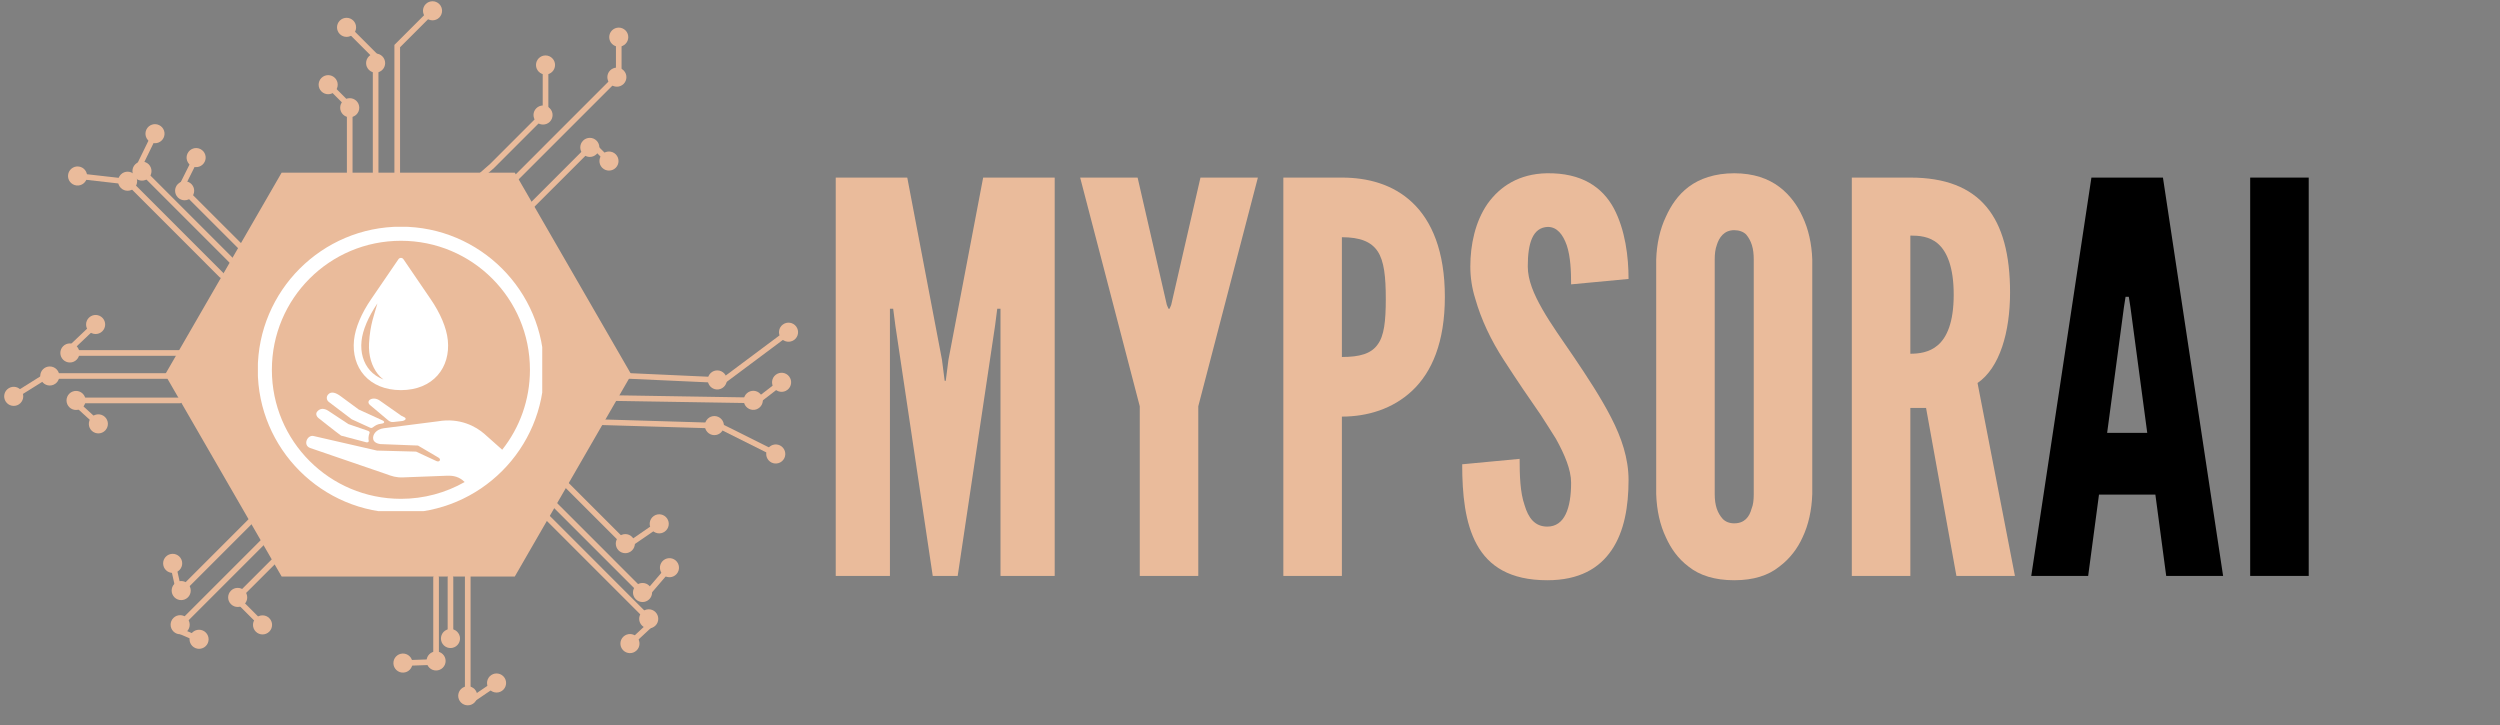 <svg xmlns="http://www.w3.org/2000/svg" xmlns:xlink="http://www.w3.org/1999/xlink" width="500" zoomAndPan="magnify" viewBox="0 0 375 108.75" height="145" preserveAspectRatio="xMidYMid meet" version="1.0"><rect x="0" y="0" width="375" height="108.75" fill="#808080" stroke="none"/><defs><g/><clipPath id="f7bab65110"><path d="M 25.383 26.906 L 94.086 26.906 L 94.086 85.531 L 25.383 85.531 Z M 25.383 26.906 " clip-rule="nonzero"/></clipPath><clipPath id="2ffb98a7c4"><path d="M 94.078 56.219 L 77.336 85.531 L 42.121 85.531 L 25.383 56.219 L 42.121 26.906 L 77.336 26.906 Z M 94.078 56.219 " clip-rule="nonzero"/></clipPath><clipPath id="22f67c2904"><path d="M 63 0.035 L 67 0.035 L 67 4 L 63 4 Z M 63 0.035 " clip-rule="nonzero"/></clipPath><clipPath id="200d03b717"><path d="M 0.43 58 L 4 58 L 4 61 L 0.43 61 Z M 0.43 58 " clip-rule="nonzero"/></clipPath><clipPath id="a78f3ae159"><path d="M 38.684 34.02 L 81.336 34.02 L 81.336 76.668 L 38.684 76.668 Z M 38.684 34.02 " clip-rule="nonzero"/></clipPath></defs><g clip-path="url(#f7bab65110)"><g clip-path="url(#2ffb98a7c4)"><path fill="#eabb9b" d="M 25.383 26.906 L 94.086 26.906 L 94.086 85.531 L 25.383 85.531 Z M 25.383 26.906 " fill-opacity="1" fill-rule="nonzero"/></g></g><path fill="#eabb9b" d="M 77.219 86.477 L 42.246 86.477 L 24.758 56.188 L 42.246 25.898 L 77.219 25.898 L 94.703 56.188 Z M 43.059 85.066 L 76.402 85.066 L 93.078 56.188 L 76.402 27.309 L 43.059 27.309 L 26.383 56.188 Z M 43.059 85.066 " fill-opacity="1" fill-rule="nonzero"/><path fill="#eabb9b" d="M 107.664 57.418 C 107.664 57.418 107.652 57.418 107.645 57.418 L 93.461 56.773 C 93.227 56.762 93.047 56.566 93.059 56.332 C 93.07 56.102 93.266 55.918 93.5 55.93 L 107.684 56.574 C 107.918 56.586 108.098 56.781 108.086 57.016 C 108.078 57.242 107.891 57.418 107.664 57.418 Z M 107.664 57.418 " fill-opacity="1" fill-rule="nonzero"/><path fill="#eabb9b" d="M 107.527 58.422 C 108.316 58.457 108.988 57.844 109.023 57.055 C 109.059 56.266 108.445 55.598 107.656 55.562 C 106.867 55.527 106.199 56.137 106.164 56.926 C 106.129 57.715 106.738 58.383 107.527 58.422 Z M 107.527 58.422 " fill-opacity="1" fill-rule="nonzero"/><path fill="#eabb9b" d="M 113.066 60.473 L 113.059 60.473 L 91.527 60.125 C 91.293 60.121 91.109 59.93 91.113 59.695 C 91.117 59.465 91.305 59.281 91.535 59.281 L 91.543 59.281 L 113.074 59.629 C 113.305 59.633 113.492 59.824 113.488 60.059 C 113.484 60.289 113.297 60.473 113.066 60.473 Z M 113.066 60.473 " fill-opacity="1" fill-rule="nonzero"/><path fill="#eabb9b" d="M 114.234 59.34 C 114.328 59.504 114.387 59.68 114.41 59.867 C 114.438 60.055 114.422 60.242 114.375 60.426 C 114.324 60.605 114.242 60.773 114.125 60.926 C 114.008 61.074 113.867 61.195 113.703 61.289 C 113.539 61.387 113.363 61.445 113.176 61.469 C 112.988 61.492 112.801 61.48 112.617 61.43 C 112.434 61.379 112.27 61.297 112.117 61.18 C 111.969 61.066 111.848 60.926 111.75 60.762 C 111.656 60.598 111.598 60.418 111.574 60.23 C 111.551 60.043 111.562 59.859 111.613 59.676 C 111.66 59.492 111.746 59.324 111.859 59.176 C 111.977 59.023 112.117 58.902 112.281 58.809 C 112.445 58.715 112.621 58.656 112.812 58.629 C 113 58.605 113.184 58.621 113.367 58.668 C 113.551 58.719 113.719 58.801 113.867 58.918 C 114.016 59.035 114.141 59.172 114.234 59.34 Z M 114.234 59.34 " fill-opacity="1" fill-rule="nonzero"/><path fill="#eabb9b" d="M 107.23 64.262 C 107.23 64.262 107.223 64.262 107.215 64.262 L 90.227 63.754 C 89.992 63.75 89.809 63.555 89.816 63.32 C 89.824 63.094 90.012 62.91 90.238 62.91 C 90.246 62.91 90.25 62.91 90.254 62.91 L 107.242 63.418 C 107.477 63.426 107.66 63.617 107.652 63.852 C 107.645 64.082 107.457 64.262 107.23 64.262 Z M 107.23 64.262 " fill-opacity="1" fill-rule="nonzero"/><path fill="#eabb9b" d="M 107.113 65.27 C 107.906 65.293 108.562 64.672 108.586 63.883 C 108.613 63.094 107.992 62.434 107.199 62.41 C 106.41 62.383 105.754 63.008 105.727 63.797 C 105.703 64.586 106.324 65.242 107.113 65.27 Z M 107.113 65.27 " fill-opacity="1" fill-rule="nonzero"/><path fill="#eabb9b" d="M 108.285 57.711 C 108.156 57.711 108.027 57.652 107.945 57.543 C 107.805 57.355 107.844 57.09 108.031 56.949 L 118.082 49.445 C 118.27 49.309 118.535 49.344 118.676 49.531 C 118.816 49.719 118.777 49.984 118.59 50.125 L 108.535 57.629 C 108.461 57.684 108.371 57.711 108.285 57.711 Z M 108.285 57.711 " fill-opacity="1" fill-rule="nonzero"/><path fill="#eabb9b" d="M 119.137 50.977 C 119.77 50.504 119.898 49.609 119.426 48.973 C 118.953 48.34 118.059 48.211 117.422 48.684 C 116.789 49.156 116.66 50.051 117.133 50.688 C 117.605 51.32 118.5 51.449 119.137 50.977 Z M 119.137 50.977 " fill-opacity="1" fill-rule="nonzero"/><path fill="#eabb9b" d="M 113.621 60.562 C 113.496 60.562 113.371 60.508 113.285 60.398 C 113.145 60.215 113.18 59.949 113.363 59.805 L 117.035 56.969 C 117.223 56.824 117.488 56.859 117.629 57.043 C 117.773 57.227 117.738 57.492 117.555 57.637 L 113.879 60.477 C 113.801 60.535 113.711 60.562 113.621 60.562 Z M 113.621 60.562 " fill-opacity="1" fill-rule="nonzero"/><path fill="#eabb9b" d="M 118.113 58.477 C 118.742 57.996 118.855 57.098 118.371 56.473 C 117.891 55.844 116.992 55.73 116.367 56.215 C 115.738 56.695 115.625 57.594 116.109 58.219 C 116.59 58.844 117.488 58.961 118.113 58.477 Z M 118.113 58.477 " fill-opacity="1" fill-rule="nonzero"/><path fill="#eabb9b" d="M 116.426 68.555 C 116.363 68.555 116.297 68.539 116.238 68.508 L 107.609 64.191 C 107.398 64.09 107.316 63.836 107.418 63.625 C 107.523 63.414 107.777 63.332 107.988 63.438 L 116.617 67.75 C 116.824 67.855 116.91 68.109 116.805 68.32 C 116.73 68.469 116.582 68.555 116.426 68.555 Z M 116.426 68.555 " fill-opacity="1" fill-rule="nonzero"/><path fill="#eabb9b" d="M 115.723 69.379 C 116.43 69.73 117.289 69.445 117.645 68.738 C 117.996 68.031 117.707 67.172 117.004 66.816 C 116.297 66.465 115.438 66.75 115.082 67.457 C 114.73 68.164 115.016 69.023 115.723 69.379 Z M 115.723 69.379 " fill-opacity="1" fill-rule="nonzero"/><path fill="#eabb9b" d="M 77.246 27.457 L 76.855 27.457 C 76.621 27.457 76.434 27.27 76.434 27.035 C 76.434 26.801 76.621 26.613 76.855 26.613 L 76.898 26.613 L 92.285 11.223 C 92.453 11.059 92.719 11.059 92.883 11.223 C 93.047 11.387 93.047 11.656 92.883 11.82 Z M 77.246 27.457 " fill-opacity="1" fill-rule="nonzero"/><path fill="#eabb9b" d="M 93.543 12.586 C 94.102 12.027 94.102 11.121 93.543 10.562 C 92.988 10.004 92.082 10.004 91.52 10.562 C 90.965 11.121 90.965 12.023 91.52 12.586 C 92.078 13.145 92.984 13.145 93.543 12.586 Z M 93.543 12.586 " fill-opacity="1" fill-rule="nonzero"/><path fill="#eabb9b" d="M 79.23 31.777 C 79.121 31.777 79.012 31.734 78.934 31.652 C 78.766 31.488 78.766 31.219 78.934 31.055 L 88.227 21.762 C 88.391 21.598 88.66 21.598 88.824 21.762 C 88.988 21.926 88.988 22.195 88.824 22.359 L 79.527 31.652 C 79.445 31.734 79.34 31.777 79.23 31.777 Z M 79.23 31.777 " fill-opacity="1" fill-rule="nonzero"/><path fill="#eabb9b" d="M 89.484 23.121 C 90.043 22.562 90.043 21.656 89.484 21.098 C 88.93 20.539 88.023 20.539 87.461 21.098 C 86.902 21.656 86.902 22.562 87.461 23.121 C 88.02 23.68 88.926 23.68 89.484 23.121 Z M 89.484 23.121 " fill-opacity="1" fill-rule="nonzero"/><path fill="#eabb9b" d="M 72.105 26.809 C 71.988 26.809 71.871 26.762 71.785 26.668 C 71.633 26.492 71.652 26.223 71.824 26.07 L 73.543 24.566 L 81.207 16.902 C 81.371 16.738 81.641 16.738 81.805 16.902 C 81.969 17.066 81.969 17.336 81.805 17.5 L 74.109 25.195 L 72.383 26.703 C 72.301 26.773 72.203 26.809 72.105 26.809 Z M 72.105 26.809 " fill-opacity="1" fill-rule="nonzero"/><path fill="#eabb9b" d="M 82.469 18.266 C 83.027 17.707 83.027 16.801 82.469 16.242 C 81.91 15.68 81.004 15.684 80.445 16.242 C 79.883 16.797 79.887 17.703 80.445 18.266 C 81 18.824 81.906 18.824 82.469 18.266 Z M 82.469 18.266 " fill-opacity="1" fill-rule="nonzero"/><path fill="#eabb9b" d="M 81.828 16.957 C 81.594 16.957 81.406 16.766 81.406 16.531 L 81.406 9.676 C 81.406 9.441 81.594 9.254 81.828 9.254 C 82.062 9.254 82.254 9.441 82.254 9.676 L 82.254 16.531 C 82.254 16.766 82.062 16.957 81.828 16.957 Z M 81.828 16.957 " fill-opacity="1" fill-rule="nonzero"/><path fill="#eabb9b" d="M 83.258 9.746 C 83.258 8.957 82.617 8.316 81.828 8.316 C 81.039 8.316 80.398 8.957 80.398 9.746 C 80.398 10.539 81.039 11.18 81.828 11.18 C 82.617 11.18 83.258 10.539 83.258 9.746 Z M 83.258 9.746 " fill-opacity="1" fill-rule="nonzero"/><path fill="#eabb9b" d="M 92.812 10.898 C 92.578 10.898 92.391 10.711 92.391 10.477 L 92.391 5.5 C 92.391 5.27 92.578 5.078 92.812 5.078 C 93.047 5.078 93.234 5.27 93.234 5.5 L 93.234 10.477 C 93.234 10.711 93.047 10.898 92.812 10.898 Z M 92.812 10.898 " fill-opacity="1" fill-rule="nonzero"/><path fill="#eabb9b" d="M 94.242 5.57 C 94.242 4.781 93.602 4.141 92.812 4.141 C 92.023 4.141 91.383 4.781 91.383 5.57 C 91.383 6.363 92.023 7.004 92.812 7.004 C 93.602 7.004 94.242 6.363 94.242 5.57 Z M 94.242 5.57 " fill-opacity="1" fill-rule="nonzero"/><path fill="#eabb9b" d="M 91.398 24.633 C 91.289 24.633 91.18 24.59 91.102 24.508 L 88.941 22.348 C 88.777 22.184 88.777 21.914 88.941 21.75 C 89.105 21.586 89.375 21.586 89.539 21.75 L 91.695 23.91 C 91.863 24.074 91.863 24.344 91.695 24.508 C 91.613 24.59 91.508 24.633 91.398 24.633 Z M 91.398 24.633 " fill-opacity="1" fill-rule="nonzero"/><path fill="#eabb9b" d="M 90.336 25.172 C 90.895 25.727 91.801 25.727 92.359 25.172 C 92.918 24.613 92.918 23.707 92.359 23.145 C 91.801 22.59 90.895 22.59 90.336 23.145 C 89.777 23.703 89.777 24.609 90.336 25.172 Z M 90.336 25.172 " fill-opacity="1" fill-rule="nonzero"/><path fill="#eabb9b" d="M 56.344 27.027 C 56.109 27.027 55.922 26.836 55.922 26.602 L 55.922 9.391 C 55.922 9.156 56.109 8.969 56.344 8.969 C 56.578 8.969 56.766 9.156 56.766 9.391 L 56.766 26.602 C 56.766 26.836 56.578 27.027 56.344 27.027 Z M 56.344 27.027 " fill-opacity="1" fill-rule="nonzero"/><path fill="#eabb9b" d="M 57.773 9.465 C 57.773 8.672 57.133 8.031 56.344 8.031 C 55.555 8.031 54.914 8.676 54.914 9.465 C 54.914 10.254 55.555 10.895 56.344 10.895 C 57.133 10.895 57.773 10.254 57.773 9.465 Z M 57.773 9.465 " fill-opacity="1" fill-rule="nonzero"/><path fill="#eabb9b" d="M 52.461 26.809 C 52.227 26.809 52.035 26.621 52.035 26.387 L 52.035 16.086 C 52.035 15.852 52.227 15.664 52.461 15.664 C 52.691 15.664 52.883 15.852 52.883 16.086 L 52.883 26.387 C 52.883 26.621 52.691 26.809 52.461 26.809 Z M 52.461 26.809 " fill-opacity="1" fill-rule="nonzero"/><path fill="#eabb9b" d="M 53.891 16.16 C 53.891 15.367 53.25 14.727 52.461 14.727 C 51.668 14.727 51.027 15.371 51.027 16.16 C 51.027 16.949 51.668 17.59 52.461 17.59 C 53.25 17.59 53.891 16.949 53.891 16.16 Z M 53.891 16.16 " fill-opacity="1" fill-rule="nonzero"/><path fill="#eabb9b" d="M 59.582 26.594 C 59.348 26.594 59.16 26.406 59.16 26.172 L 59.16 6.738 L 64.629 1.27 C 64.793 1.105 65.062 1.105 65.227 1.27 C 65.391 1.434 65.391 1.703 65.227 1.867 L 60.008 7.09 L 60.008 26.172 C 60.008 26.406 59.816 26.594 59.582 26.594 Z M 59.582 26.594 " fill-opacity="1" fill-rule="nonzero"/><g clip-path="url(#22f67c2904)"><path fill="#eabb9b" d="M 65.891 2.633 C 66.449 2.074 66.449 1.168 65.891 0.605 C 65.332 0.051 64.426 0.051 63.867 0.605 C 63.309 1.164 63.309 2.07 63.867 2.633 C 64.426 3.188 65.332 3.188 65.891 2.633 Z M 65.891 2.633 " fill-opacity="1" fill-rule="nonzero"/></g><path fill="#eabb9b" d="M 56.199 8.738 C 56.094 8.738 55.984 8.699 55.902 8.613 L 51.637 4.348 C 51.473 4.184 51.473 3.918 51.637 3.75 C 51.801 3.586 52.07 3.586 52.234 3.75 L 56.5 8.016 C 56.664 8.184 56.664 8.449 56.5 8.613 C 56.418 8.699 56.309 8.738 56.199 8.738 Z M 56.199 8.738 " fill-opacity="1" fill-rule="nonzero"/><path fill="#eabb9b" d="M 52.996 3.09 C 52.438 2.531 51.531 2.531 50.973 3.09 C 50.414 3.648 50.414 4.555 50.973 5.113 C 51.531 5.672 52.438 5.672 52.996 5.113 C 53.555 4.555 53.555 3.648 52.996 3.09 Z M 52.996 3.09 " fill-opacity="1" fill-rule="nonzero"/><path fill="#eabb9b" d="M 51.961 15.855 C 51.852 15.855 51.746 15.816 51.664 15.734 L 48.879 12.949 C 48.715 12.785 48.715 12.516 48.879 12.352 C 49.043 12.188 49.312 12.188 49.477 12.352 L 52.262 15.137 C 52.426 15.301 52.426 15.57 52.262 15.734 C 52.176 15.816 52.07 15.855 51.961 15.855 Z M 51.961 15.855 " fill-opacity="1" fill-rule="nonzero"/><path fill="#eabb9b" d="M 50.238 11.691 C 49.68 11.133 48.773 11.133 48.215 11.691 C 47.656 12.246 47.656 13.152 48.215 13.715 C 48.773 14.273 49.68 14.273 50.238 13.715 C 50.797 13.156 50.797 12.25 50.238 11.691 Z M 50.238 11.691 " fill-opacity="1" fill-rule="nonzero"/><path fill="#eabb9b" d="M 25.039 56.82 L 7.395 56.82 C 7.164 56.82 6.973 56.633 6.973 56.398 C 6.973 56.164 7.164 55.977 7.395 55.977 L 25.039 55.977 C 25.273 55.977 25.465 56.164 25.465 56.398 C 25.465 56.633 25.273 56.82 25.039 56.82 Z M 25.039 56.82 " fill-opacity="1" fill-rule="nonzero"/><path fill="#eabb9b" d="M 7.465 54.969 C 6.676 54.969 6.035 55.609 6.035 56.398 C 6.035 57.188 6.676 57.828 7.465 57.828 C 8.258 57.828 8.898 57.188 8.898 56.398 C 8.898 55.609 8.258 54.969 7.465 54.969 Z M 7.465 54.969 " fill-opacity="1" fill-rule="nonzero"/><path fill="#eabb9b" d="M 26.984 60.492 L 11.336 60.492 C 11.102 60.492 10.914 60.301 10.914 60.066 C 10.914 59.832 11.102 59.645 11.336 59.645 L 26.984 59.645 C 27.219 59.645 27.406 59.832 27.406 60.066 C 27.406 60.301 27.219 60.492 26.984 60.492 Z M 26.984 60.492 " fill-opacity="1" fill-rule="nonzero"/><path fill="#eabb9b" d="M 11.406 58.637 C 10.617 58.637 9.977 59.277 9.977 60.066 C 9.977 60.855 10.617 61.496 11.406 61.496 C 12.195 61.496 12.836 60.855 12.836 60.066 C 12.836 59.277 12.195 58.637 11.406 58.637 Z M 11.406 58.637 " fill-opacity="1" fill-rule="nonzero"/><path fill="#eabb9b" d="M 27.199 53.367 L 10.414 53.367 C 10.18 53.367 9.988 53.176 9.988 52.945 C 9.988 52.711 10.18 52.52 10.414 52.52 L 27.199 52.52 C 27.434 52.52 27.621 52.711 27.621 52.945 C 27.621 53.176 27.434 53.367 27.199 53.367 Z M 27.199 53.367 " fill-opacity="1" fill-rule="nonzero"/><path fill="#eabb9b" d="M 10.484 51.512 C 9.691 51.512 9.051 52.152 9.051 52.945 C 9.051 53.734 9.695 54.375 10.484 54.375 C 11.273 54.375 11.914 53.734 11.914 52.945 C 11.914 52.152 11.273 51.512 10.484 51.512 Z M 10.484 51.512 " fill-opacity="1" fill-rule="nonzero"/><path fill="#eabb9b" d="M 27.129 89.059 C 27.02 89.059 26.914 89.02 26.832 88.934 C 26.664 88.77 26.664 88.5 26.832 88.336 L 37.695 77.473 C 37.859 77.309 38.129 77.309 38.293 77.473 C 38.457 77.637 38.457 77.906 38.293 78.07 L 27.43 88.934 C 27.344 89.02 27.238 89.059 27.129 89.059 Z M 27.129 89.059 " fill-opacity="1" fill-rule="nonzero"/><path fill="#eabb9b" d="M 26.168 87.574 C 25.609 88.133 25.609 89.039 26.168 89.598 C 26.727 90.156 27.633 90.156 28.191 89.598 C 28.75 89.039 28.75 88.133 28.191 87.574 C 27.633 87.016 26.727 87.016 26.168 87.574 Z M 26.168 87.574 " fill-opacity="1" fill-rule="nonzero"/><path fill="#eabb9b" d="M 26.973 94.18 C 26.863 94.18 26.754 94.141 26.672 94.059 C 26.508 93.891 26.508 93.625 26.672 93.461 L 39.207 80.926 C 39.371 80.762 39.637 80.762 39.805 80.926 C 39.969 81.09 39.969 81.359 39.805 81.523 L 27.27 94.059 C 27.188 94.141 27.082 94.18 26.973 94.18 Z M 26.973 94.18 " fill-opacity="1" fill-rule="nonzero"/><path fill="#eabb9b" d="M 26.012 92.695 C 25.453 93.254 25.453 94.16 26.012 94.719 C 26.57 95.277 27.477 95.277 28.035 94.719 C 28.594 94.16 28.594 93.254 28.035 92.695 C 27.477 92.137 26.57 92.137 26.012 92.695 Z M 26.012 92.695 " fill-opacity="1" fill-rule="nonzero"/><path fill="#eabb9b" d="M 35.602 90.086 C 35.492 90.086 35.383 90.047 35.301 89.961 C 35.137 89.797 35.137 89.527 35.301 89.363 L 40.934 83.734 C 41.098 83.566 41.367 83.566 41.531 83.734 C 41.695 83.898 41.695 84.164 41.531 84.332 L 35.898 89.961 C 35.816 90.047 35.711 90.086 35.602 90.086 Z M 35.602 90.086 " fill-opacity="1" fill-rule="nonzero"/><path fill="#eabb9b" d="M 34.641 88.602 C 34.082 89.16 34.082 90.066 34.641 90.625 C 35.199 91.184 36.105 91.184 36.664 90.625 C 37.223 90.066 37.223 89.16 36.664 88.602 C 36.105 88.043 35.199 88.043 34.641 88.602 Z M 34.641 88.602 " fill-opacity="1" fill-rule="nonzero"/><path fill="#eabb9b" d="M 65.41 99.641 C 65.18 99.641 64.988 99.449 64.988 99.215 L 64.988 86.625 C 64.988 86.391 65.18 86.199 65.41 86.199 C 65.645 86.199 65.836 86.391 65.836 86.625 L 65.836 99.215 C 65.836 99.449 65.645 99.641 65.41 99.641 Z M 65.41 99.641 " fill-opacity="1" fill-rule="nonzero"/><path fill="#eabb9b" d="M 63.98 99.145 C 63.98 99.934 64.621 100.574 65.41 100.574 C 66.203 100.574 66.844 99.934 66.844 99.145 C 66.844 98.355 66.203 97.715 65.41 97.715 C 64.621 97.715 63.98 98.355 63.98 99.145 Z M 63.98 99.145 " fill-opacity="1" fill-rule="nonzero"/><path fill="#eabb9b" d="M 67.57 96.266 C 67.336 96.266 67.148 96.078 67.148 95.844 L 67.148 86.625 C 67.148 86.391 67.336 86.199 67.57 86.199 C 67.805 86.199 67.992 86.391 67.992 86.625 L 67.992 95.844 C 67.992 96.078 67.805 96.266 67.57 96.266 Z M 67.57 96.266 " fill-opacity="1" fill-rule="nonzero"/><path fill="#eabb9b" d="M 68.324 94.559 C 68.484 94.66 68.621 94.785 68.73 94.941 C 68.844 95.094 68.918 95.262 68.965 95.449 C 69.008 95.633 69.012 95.82 68.984 96.008 C 68.953 96.191 68.887 96.367 68.789 96.527 C 68.688 96.691 68.562 96.828 68.406 96.938 C 68.254 97.047 68.086 97.125 67.898 97.168 C 67.715 97.211 67.527 97.219 67.344 97.188 C 67.156 97.16 66.98 97.094 66.82 96.992 C 66.656 96.895 66.523 96.766 66.41 96.613 C 66.301 96.461 66.223 96.289 66.18 96.105 C 66.137 95.922 66.129 95.734 66.16 95.547 C 66.191 95.359 66.254 95.188 66.355 95.023 C 66.453 94.863 66.582 94.727 66.734 94.617 C 66.891 94.504 67.059 94.43 67.242 94.383 C 67.426 94.34 67.613 94.336 67.801 94.363 C 67.988 94.395 68.16 94.461 68.324 94.559 Z M 68.324 94.559 " fill-opacity="1" fill-rule="nonzero"/><path fill="#eabb9b" d="M 70.16 104.863 C 69.926 104.863 69.738 104.672 69.738 104.441 L 69.738 86.406 C 69.738 86.172 69.926 85.984 70.16 85.984 C 70.395 85.984 70.586 86.172 70.586 86.406 L 70.586 104.441 C 70.586 104.672 70.395 104.863 70.16 104.863 Z M 70.16 104.863 " fill-opacity="1" fill-rule="nonzero"/><path fill="#eabb9b" d="M 71.484 103.82 C 71.559 103.996 71.594 104.18 71.594 104.367 C 71.594 104.559 71.559 104.742 71.484 104.914 C 71.41 105.09 71.309 105.246 71.176 105.379 C 71.039 105.516 70.887 105.617 70.711 105.691 C 70.535 105.762 70.352 105.797 70.164 105.797 C 69.973 105.797 69.789 105.762 69.617 105.691 C 69.441 105.617 69.285 105.516 69.152 105.379 C 69.016 105.246 68.914 105.09 68.84 104.914 C 68.77 104.742 68.73 104.559 68.73 104.367 C 68.73 104.18 68.77 103.996 68.84 103.82 C 68.914 103.645 69.016 103.492 69.152 103.355 C 69.285 103.223 69.441 103.121 69.617 103.047 C 69.789 102.973 69.973 102.938 70.164 102.938 C 70.352 102.938 70.535 102.973 70.711 103.047 C 70.887 103.121 71.039 103.223 71.176 103.355 C 71.309 103.492 71.41 103.645 71.484 103.82 Z M 71.484 103.82 " fill-opacity="1" fill-rule="nonzero"/><path fill="#eabb9b" d="M 97.359 93.301 C 97.25 93.301 97.141 93.258 97.059 93.176 L 81.523 77.637 C 81.355 77.473 81.355 77.203 81.523 77.039 C 81.688 76.875 81.953 76.875 82.121 77.039 L 97.656 92.578 C 97.82 92.742 97.82 93.012 97.656 93.176 C 97.574 93.258 97.469 93.301 97.359 93.301 Z M 97.359 93.301 " fill-opacity="1" fill-rule="nonzero"/><path fill="#eabb9b" d="M 96.297 93.836 C 96.855 94.395 97.762 94.395 98.32 93.836 C 98.879 93.281 98.879 92.375 98.32 91.812 C 97.762 91.254 96.855 91.254 96.297 91.812 C 95.734 92.371 95.738 93.277 96.297 93.836 Z M 96.297 93.836 " fill-opacity="1" fill-rule="nonzero"/><path fill="#eabb9b" d="M 96.43 89.348 C 96.32 89.348 96.211 89.309 96.133 89.227 L 82.816 75.91 C 82.652 75.746 82.652 75.477 82.816 75.312 C 82.98 75.148 83.25 75.148 83.414 75.312 L 96.727 88.629 C 96.895 88.793 96.895 89.059 96.727 89.227 C 96.645 89.309 96.539 89.348 96.43 89.348 Z M 96.43 89.348 " fill-opacity="1" fill-rule="nonzero"/><path fill="#eabb9b" d="M 95.367 89.887 C 95.926 90.445 96.832 90.445 97.391 89.887 C 97.953 89.328 97.949 88.422 97.391 87.863 C 96.836 87.305 95.93 87.305 95.367 87.863 C 94.809 88.422 94.809 89.328 95.367 89.887 Z M 95.367 89.887 " fill-opacity="1" fill-rule="nonzero"/><path fill="#eabb9b" d="M 93.848 82.02 C 93.742 82.02 93.633 81.977 93.551 81.895 L 84.113 72.457 C 83.949 72.293 83.949 72.023 84.113 71.859 C 84.277 71.695 84.547 71.695 84.711 71.859 L 94.148 81.297 C 94.312 81.461 94.312 81.73 94.148 81.895 C 94.066 81.977 93.957 82.02 93.848 82.02 Z M 93.848 82.02 " fill-opacity="1" fill-rule="nonzero"/><path fill="#eabb9b" d="M 92.785 82.559 C 93.344 83.117 94.25 83.117 94.809 82.559 C 95.371 82 95.367 81.094 94.809 80.535 C 94.254 79.973 93.348 79.977 92.785 80.535 C 92.227 81.09 92.23 81.996 92.785 82.559 Z M 92.785 82.559 " fill-opacity="1" fill-rule="nonzero"/><path fill="#eabb9b" d="M 33.246 41.707 C 33.137 41.707 33.027 41.668 32.945 41.586 L 18.793 27.43 C 18.629 27.266 18.629 26.996 18.793 26.832 C 18.957 26.668 19.227 26.668 19.391 26.832 L 33.543 40.988 C 33.707 41.152 33.707 41.418 33.543 41.586 C 33.461 41.668 33.352 41.707 33.246 41.707 Z M 33.246 41.707 " fill-opacity="1" fill-rule="nonzero"/><path fill="#eabb9b" d="M 20.152 26.172 C 19.594 25.613 18.688 25.613 18.129 26.172 C 17.57 26.73 17.57 27.637 18.129 28.195 C 18.688 28.754 19.594 28.754 20.152 28.195 C 20.711 27.637 20.711 26.73 20.152 26.172 Z M 20.152 26.172 " fill-opacity="1" fill-rule="nonzero"/><path fill="#eabb9b" d="M 34.973 39.766 C 34.863 39.766 34.754 39.723 34.672 39.641 L 20.945 25.914 C 20.781 25.75 20.781 25.48 20.945 25.316 C 21.109 25.152 21.379 25.152 21.543 25.316 L 35.27 39.043 C 35.434 39.207 35.434 39.477 35.27 39.641 C 35.188 39.723 35.078 39.766 34.973 39.766 Z M 34.973 39.766 " fill-opacity="1" fill-rule="nonzero"/><path fill="#eabb9b" d="M 22.309 24.652 C 21.75 24.098 20.844 24.098 20.281 24.652 C 19.727 25.211 19.727 26.117 20.281 26.68 C 20.84 27.234 21.746 27.234 22.309 26.68 C 22.863 26.121 22.863 25.215 22.309 24.652 Z M 22.309 24.652 " fill-opacity="1" fill-rule="nonzero"/><path fill="#eabb9b" d="M 36.699 38.035 C 36.59 38.035 36.48 37.996 36.398 37.914 L 27.344 28.859 C 27.18 28.691 27.18 28.426 27.344 28.262 C 27.512 28.098 27.777 28.098 27.941 28.262 L 36.996 37.316 C 37.164 37.48 37.164 37.75 36.996 37.914 C 36.914 37.996 36.809 38.035 36.699 38.035 Z M 36.699 38.035 " fill-opacity="1" fill-rule="nonzero"/><path fill="#eabb9b" d="M 28.707 27.602 C 28.148 27.043 27.242 27.043 26.684 27.602 C 26.125 28.156 26.125 29.062 26.684 29.625 C 27.242 30.18 28.148 30.18 28.707 29.625 C 29.266 29.066 29.266 28.16 28.707 27.602 Z M 28.707 27.602 " fill-opacity="1" fill-rule="nonzero"/><path fill="#eabb9b" d="M 27.324 28.25 C 27.262 28.25 27.195 28.238 27.137 28.207 C 26.93 28.102 26.844 27.848 26.949 27.641 L 29.074 23.387 C 29.18 23.176 29.434 23.094 29.641 23.195 C 29.848 23.301 29.934 23.555 29.828 23.762 L 27.703 28.016 C 27.629 28.164 27.48 28.25 27.324 28.25 Z M 27.324 28.25 " fill-opacity="1" fill-rule="nonzero"/><path fill="#eabb9b" d="M 30.699 24.277 C 31.055 23.57 30.766 22.711 30.059 22.359 C 29.352 22.004 28.492 22.293 28.141 23 C 27.785 23.703 28.074 24.562 28.781 24.918 C 29.484 25.273 30.344 24.984 30.699 24.277 Z M 30.699 24.277 " fill-opacity="1" fill-rule="nonzero"/><path fill="#eabb9b" d="M 20.996 25.094 C 20.938 25.094 20.871 25.078 20.812 25.051 C 20.602 24.949 20.516 24.695 20.617 24.484 L 22.902 19.805 C 23.004 19.594 23.258 19.508 23.465 19.609 C 23.676 19.715 23.766 19.965 23.66 20.176 L 21.379 24.855 C 21.305 25.008 21.152 25.094 20.996 25.094 Z M 20.996 25.094 " fill-opacity="1" fill-rule="nonzero"/><path fill="#eabb9b" d="M 24.535 20.68 C 24.883 19.973 24.586 19.113 23.875 18.77 C 23.168 18.422 22.309 18.715 21.965 19.426 C 21.617 20.137 21.914 20.996 22.621 21.34 C 23.332 21.684 24.191 21.391 24.535 20.68 Z M 24.535 20.68 " fill-opacity="1" fill-rule="nonzero"/><path fill="#eabb9b" d="M 17.84 27.523 C 17.824 27.523 17.809 27.523 17.793 27.523 L 11.516 26.812 C 11.281 26.785 11.117 26.578 11.141 26.344 C 11.168 26.113 11.379 25.945 11.609 25.973 L 17.887 26.684 C 18.121 26.711 18.289 26.918 18.262 27.148 C 18.238 27.367 18.055 27.523 17.84 27.523 Z M 17.84 27.523 " fill-opacity="1" fill-rule="nonzero"/><path fill="#eabb9b" d="M 11.793 24.977 C 11.012 24.887 10.301 25.453 10.211 26.238 C 10.125 27.023 10.688 27.73 11.473 27.82 C 12.258 27.91 12.969 27.348 13.055 26.559 C 13.145 25.773 12.582 25.066 11.797 24.977 Z M 11.793 24.977 " fill-opacity="1" fill-rule="nonzero"/><path fill="#eabb9b" d="M 9.77 53.438 C 9.656 53.438 9.543 53.395 9.461 53.305 C 9.301 53.137 9.309 52.867 9.477 52.707 L 14.102 48.316 C 14.273 48.156 14.539 48.164 14.699 48.332 C 14.863 48.504 14.855 48.77 14.684 48.93 L 10.059 53.32 C 9.977 53.398 9.871 53.438 9.77 53.438 Z M 9.77 53.438 " fill-opacity="1" fill-rule="nonzero"/><path fill="#eabb9b" d="M 15.328 49.711 C 15.902 49.168 15.926 48.262 15.383 47.691 C 14.84 47.117 13.934 47.094 13.359 47.637 C 12.785 48.18 12.762 49.086 13.309 49.66 C 13.852 50.23 14.754 50.254 15.328 49.711 Z M 15.328 49.711 " fill-opacity="1" fill-rule="nonzero"/><path fill="#eabb9b" d="M 1.996 59.914 C 1.855 59.914 1.719 59.844 1.637 59.715 C 1.516 59.516 1.574 59.254 1.773 59.133 L 6.375 56.254 C 6.574 56.133 6.836 56.191 6.957 56.391 C 7.082 56.586 7.02 56.848 6.824 56.973 L 2.219 59.848 C 2.152 59.895 2.074 59.914 1.996 59.914 Z M 1.996 59.914 " fill-opacity="1" fill-rule="nonzero"/><g clip-path="url(#200d03b717)"><path fill="#eabb9b" d="M 1.301 58.238 C 0.629 58.656 0.426 59.539 0.844 60.211 C 1.262 60.883 2.145 61.086 2.816 60.668 C 3.484 60.246 3.691 59.367 3.27 58.695 C 2.852 58.023 1.969 57.82 1.301 58.238 Z M 1.301 58.238 " fill-opacity="1" fill-rule="nonzero"/></g><path fill="#eabb9b" d="M 14.809 64.051 C 14.707 64.051 14.605 64.012 14.523 63.938 L 10.488 60.25 C 10.316 60.094 10.305 59.824 10.461 59.652 C 10.621 59.48 10.887 59.469 11.059 59.625 L 15.094 63.316 C 15.266 63.473 15.277 63.738 15.121 63.91 C 15.039 64.004 14.922 64.051 14.809 64.051 Z M 14.809 64.051 " fill-opacity="1" fill-rule="nonzero"/><path fill="#eabb9b" d="M 13.789 64.637 C 14.371 65.168 15.277 65.129 15.809 64.543 C 16.344 63.961 16.301 63.055 15.719 62.523 C 15.137 61.992 14.23 62.031 13.699 62.613 C 13.168 63.195 13.207 64.102 13.789 64.637 Z M 13.789 64.637 " fill-opacity="1" fill-rule="nonzero"/><path fill="#eabb9b" d="M 26.883 89.289 C 26.688 89.289 26.512 89.152 26.469 88.957 L 25.473 84.527 C 25.422 84.301 25.566 84.074 25.793 84.023 C 26.023 83.973 26.246 84.113 26.301 84.344 L 27.297 88.773 C 27.348 89.004 27.203 89.227 26.977 89.277 C 26.945 89.285 26.914 89.289 26.883 89.289 Z M 26.883 89.289 " fill-opacity="1" fill-rule="nonzero"/><path fill="#eabb9b" d="M 27.297 84.191 C 27.121 83.418 26.355 82.934 25.586 83.109 C 24.816 83.281 24.332 84.047 24.504 84.816 C 24.676 85.59 25.441 86.074 26.215 85.898 C 26.984 85.727 27.469 84.961 27.297 84.191 Z M 27.297 84.191 " fill-opacity="1" fill-rule="nonzero"/><path fill="#eabb9b" d="M 29.926 96.344 C 29.871 96.344 29.812 96.332 29.758 96.309 L 26.473 94.902 C 26.262 94.809 26.16 94.559 26.25 94.348 C 26.344 94.133 26.59 94.031 26.809 94.125 L 30.094 95.531 C 30.305 95.621 30.406 95.871 30.316 96.086 C 30.246 96.246 30.09 96.344 29.926 96.344 Z M 29.926 96.344 " fill-opacity="1" fill-rule="nonzero"/><path fill="#eabb9b" d="M 29.297 97.207 C 30.023 97.52 30.863 97.184 31.176 96.457 C 31.488 95.73 31.148 94.891 30.426 94.578 C 29.699 94.266 28.855 94.602 28.547 95.328 C 28.234 96.055 28.57 96.895 29.297 97.207 Z M 29.297 97.207 " fill-opacity="1" fill-rule="nonzero"/><path fill="#eabb9b" d="M 39.43 94.207 C 39.324 94.207 39.215 94.168 39.133 94.086 L 34.91 89.863 C 34.746 89.699 34.746 89.43 34.91 89.266 C 35.078 89.102 35.344 89.102 35.508 89.266 L 39.73 93.488 C 39.895 93.652 39.895 93.918 39.73 94.086 C 39.648 94.168 39.539 94.207 39.43 94.207 Z M 39.43 94.207 " fill-opacity="1" fill-rule="nonzero"/><path fill="#eabb9b" d="M 38.367 94.746 C 38.926 95.305 39.832 95.305 40.391 94.746 C 40.953 94.188 40.949 93.281 40.391 92.723 C 39.836 92.164 38.93 92.164 38.367 92.723 C 37.809 93.281 37.812 94.188 38.367 94.746 Z M 38.367 94.746 " fill-opacity="1" fill-rule="nonzero"/><path fill="#eabb9b" d="M 60.367 99.891 C 60.141 99.891 59.953 99.711 59.945 99.48 C 59.938 99.246 60.121 99.051 60.352 99.043 L 65.148 98.879 C 65.387 98.867 65.578 99.051 65.586 99.285 C 65.594 99.52 65.41 99.715 65.176 99.723 L 60.383 99.891 C 60.383 99.891 60.371 99.891 60.367 99.891 Z M 60.367 99.891 " fill-opacity="1" fill-rule="nonzero"/><path fill="#eabb9b" d="M 60.391 98.031 C 59.602 98.062 58.984 98.723 59.012 99.512 C 59.039 100.301 59.703 100.922 60.492 100.891 C 61.281 100.863 61.898 100.203 61.871 99.414 C 61.844 98.625 61.18 98.004 60.391 98.031 Z M 60.391 98.031 " fill-opacity="1" fill-rule="nonzero"/><path fill="#eabb9b" d="M 70.27 105.738 C 70.133 105.738 70.004 105.676 69.922 105.555 C 69.789 105.363 69.84 105.098 70.031 104.965 L 74.305 102.062 C 74.496 101.93 74.762 101.98 74.891 102.172 C 75.023 102.363 74.973 102.629 74.781 102.762 L 70.508 105.664 C 70.434 105.715 70.352 105.738 70.27 105.738 Z M 70.27 105.738 " fill-opacity="1" fill-rule="nonzero"/><path fill="#eabb9b" d="M 75.289 103.633 C 75.941 103.191 76.113 102.301 75.668 101.645 C 75.223 100.992 74.332 100.824 73.68 101.266 C 73.027 101.711 72.859 102.602 73.301 103.254 C 73.746 103.91 74.637 104.078 75.289 103.633 Z M 75.289 103.633 " fill-opacity="1" fill-rule="nonzero"/><path fill="#eabb9b" d="M 94.883 81.75 C 94.746 81.75 94.617 81.688 94.535 81.566 C 94.402 81.375 94.449 81.113 94.645 80.98 L 98.703 78.188 C 98.895 78.055 99.16 78.105 99.293 78.297 C 99.426 78.488 99.375 78.75 99.184 78.883 L 95.121 81.676 C 95.047 81.727 94.965 81.75 94.883 81.75 Z M 94.883 81.75 " fill-opacity="1" fill-rule="nonzero"/><path fill="#eabb9b" d="M 99.695 79.754 C 100.348 79.305 100.512 78.414 100.062 77.766 C 99.613 77.113 98.723 76.949 98.074 77.395 C 97.422 77.844 97.258 78.734 97.707 79.387 C 98.152 80.039 99.043 80.203 99.695 79.754 Z M 99.695 79.754 " fill-opacity="1" fill-rule="nonzero"/><path fill="#eabb9b" d="M 97.465 89.023 C 97.367 89.023 97.27 88.992 97.188 88.922 C 97.012 88.77 96.992 88.504 97.145 88.328 L 100.145 84.824 C 100.297 84.648 100.562 84.629 100.742 84.777 C 100.918 84.93 100.938 85.195 100.789 85.375 L 97.785 88.875 C 97.703 88.973 97.582 89.023 97.465 89.023 Z M 97.465 89.023 " fill-opacity="1" fill-rule="nonzero"/><path fill="#eabb9b" d="M 101.504 86.086 C 102.02 85.484 101.949 84.582 101.348 84.066 C 100.75 83.555 99.848 83.621 99.332 84.223 C 98.82 84.824 98.891 85.727 99.488 86.238 C 100.09 86.754 100.992 86.684 101.504 86.086 Z M 101.504 86.086 " fill-opacity="1" fill-rule="nonzero"/><path fill="#eabb9b" d="M 94.441 97.008 C 94.328 97.008 94.215 96.965 94.133 96.875 C 93.973 96.703 93.984 96.434 94.156 96.277 L 97.691 92.992 C 97.863 92.832 98.129 92.84 98.289 93.012 C 98.449 93.184 98.438 93.453 98.266 93.609 L 94.73 96.895 C 94.648 96.973 94.547 97.008 94.441 97.008 Z M 94.441 97.008 " fill-opacity="1" fill-rule="nonzero"/><path fill="#eabb9b" d="M 93.52 95.488 C 92.941 96.027 92.906 96.934 93.445 97.512 C 93.984 98.09 94.891 98.125 95.469 97.586 C 96.047 97.051 96.082 96.145 95.543 95.562 C 95.008 94.984 94.102 94.949 93.52 95.488 Z M 93.52 95.488 " fill-opacity="1" fill-rule="nonzero"/><g clip-path="url(#a78f3ae159)"><path fill="#ffffff" d="M 60.141 36.117 C 70.84 36.117 79.492 44.77 79.492 55.473 C 79.492 60.004 77.938 64.168 75.332 67.461 L 72.691 65.113 C 71.387 63.953 68.945 62.637 65.703 63.195 L 57.582 64.234 C 56.418 64.383 55.852 65.211 55.98 65.867 C 56.051 66.211 56.359 66.508 57.047 66.613 L 62.699 66.832 L 65.777 68.645 C 66.223 68.906 65.934 69.379 65.465 69.16 L 62.418 67.742 L 56.547 67.586 L 47.035 65.402 C 46.086 65.184 45.379 66.801 46.539 67.203 L 57.836 71.078 C 58.801 71.438 59.43 71.648 60.449 71.609 L 67.027 71.359 C 68.039 71.32 68.891 71.508 69.699 72.305 C 66.879 73.906 63.617 74.824 60.141 74.824 C 49.438 74.824 40.781 66.172 40.781 55.473 C 40.781 44.77 49.438 36.117 60.141 36.117 Z M 60.141 34 C 48.293 34 38.664 43.625 38.664 55.473 C 38.664 67.32 48.293 76.941 60.141 76.941 C 71.988 76.941 81.609 67.32 81.609 55.473 C 81.609 43.625 71.988 34 60.141 34 Z M 60.141 34 " fill-opacity="1" fill-rule="evenodd"/></g><path fill="#ffffff" d="M 49.195 59.203 C 49.672 58.629 50.402 58.914 51.109 59.438 L 53.816 61.434 L 57.359 63.051 C 57.746 63.23 57.715 63.496 57.234 63.547 C 56.629 63.605 56.332 63.812 56.031 64.027 C 55.781 64.203 55.742 64.254 55.488 64.141 L 52.754 62.891 L 49.332 60.297 C 48.941 59.996 48.941 59.504 49.195 59.203 Z M 49.195 59.203 " fill-opacity="1" fill-rule="nonzero"/><path fill="#ffffff" d="M 49.277 61.641 L 52.25 63.609 L 55.105 64.59 C 55.363 64.676 55.512 64.77 55.414 65.004 C 55.281 65.309 55.23 65.879 55.305 66.074 C 55.371 66.242 55.188 66.406 54.977 66.352 L 51.164 65.344 C 50.516 64.887 47.789 62.723 47.789 62.723 C 47.43 62.438 47.348 62.031 47.555 61.766 C 47.957 61.258 48.559 61.164 49.277 61.641 Z M 49.277 61.641 " fill-opacity="1" fill-rule="nonzero"/><path fill="#ffffff" d="M 56.945 60.074 L 60.191 62.355 L 60.668 62.594 C 60.969 62.75 60.906 63.027 60.363 63.148 L 59.047 63.297 C 58.57 63.355 58.371 63.172 58.031 62.883 L 55.512 60.762 C 54.75 60.117 55.934 59.363 56.945 60.074 Z M 56.945 60.074 " fill-opacity="1" fill-rule="nonzero"/><path fill="#ffffff" d="M 56.613 45.508 C 56.184 47.121 55.512 48.582 55.355 51.523 C 55.258 53.355 55.766 54.953 56.672 56.102 C 56.914 56.41 57.199 56.688 57.516 56.93 C 56.688 56.609 56.012 56.141 55.496 55.559 C 54.512 54.445 54.047 52.898 54.23 51.137 C 54.391 49.562 55.23 47.535 56.613 45.508 Z M 60.125 38.684 C 59.98 38.688 59.848 38.762 59.77 38.879 L 55.68 44.863 C 54.215 47 53.293 49.164 53.102 51.02 C 52.891 53.055 53.426 54.938 54.645 56.309 C 55.863 57.684 57.75 58.52 60.141 58.52 C 62.523 58.52 64.414 57.684 65.629 56.309 C 66.848 54.938 67.383 53.055 67.172 51.02 C 66.98 49.164 66.059 47 64.594 44.863 L 60.512 38.879 C 60.422 38.75 60.277 38.676 60.125 38.684 Z M 60.125 38.684 " fill-opacity="1" fill-rule="nonzero"/><g fill="#eabb9b" fill-opacity="1"><g transform="translate(122.11, 86.388)"><g><path d="M 17.801 0 L 12.195 -37.555 L 11.867 -40.074 L 11.379 -40.074 L 11.379 0 L 3.25 0 L 3.25 -59.75 L 13.98 -59.75 L 19.184 -32.434 L 19.59 -29.266 L 19.754 -29.266 L 20.16 -32.434 L 25.363 -59.75 L 36.094 -59.75 L 36.094 0 L 27.965 0 L 27.965 -40.074 L 27.477 -40.074 L 27.152 -37.555 L 21.543 0 Z M 17.801 0 "/></g></g></g><g fill="#eabb9b" fill-opacity="1"><g transform="translate(161.453, 86.388)"><g><path d="M 13.574 -40.645 L 13.82 -40.074 L 13.98 -40.074 L 14.227 -40.645 L 18.617 -59.75 L 27.23 -59.75 L 18.289 -25.445 L 18.289 0 L 9.512 0 L 9.512 -25.445 L 0.57 -59.75 L 9.188 -59.75 Z M 13.574 -40.645 "/></g></g></g><g fill="#eabb9b" fill-opacity="1"><g transform="translate(189.252, 86.388)"><g><path d="M 3.25 -59.75 L 12.031 -59.75 C 15.852 -59.75 19.672 -58.773 22.598 -56.008 C 25.523 -53.246 27.477 -48.691 27.477 -41.863 C 27.477 -35.035 25.523 -30.566 22.598 -27.801 C 19.672 -25.039 15.852 -23.898 12.031 -23.898 L 12.031 0 L 3.25 0 Z M 12.031 -32.84 C 14.715 -32.84 16.422 -33.328 17.395 -34.711 C 18.371 -36.012 18.617 -38.207 18.617 -41.539 C 18.617 -44.871 18.371 -47.23 17.395 -48.691 C 16.422 -50.156 14.715 -50.805 12.031 -50.805 Z M 12.031 -32.84 "/></g></g></g><g fill="#eabb9b" fill-opacity="1"><g transform="translate(217.865, 86.388)"><g><path d="M 17.801 -43.734 C 17.801 -45.684 17.723 -47.879 17.152 -49.586 C 16.582 -51.215 15.688 -52.352 14.309 -52.352 C 12.031 -52.27 11.301 -49.914 11.301 -46.418 C 11.301 -44.383 12.195 -42.27 13.496 -39.996 C 14.793 -37.719 16.5 -35.359 18.211 -32.84 C 20.242 -29.832 22.273 -26.746 23.816 -23.738 C 25.363 -20.73 26.418 -17.641 26.418 -14.387 C 26.418 -10.406 25.77 -6.664 23.898 -3.902 C 22.031 -1.137 19.023 0.648 14.227 0.648 C 8.617 0.648 5.445 -1.465 3.656 -4.715 C 1.871 -7.965 1.465 -12.273 1.465 -16.746 L 10.078 -17.559 C 10.078 -15.039 10.16 -12.52 10.812 -10.648 C 11.379 -8.699 12.355 -7.398 14.227 -7.398 C 16.828 -7.398 17.801 -10.16 17.801 -13.98 C 17.801 -15.934 16.828 -18.211 15.527 -20.566 C 14.793 -21.703 14.062 -22.926 13.25 -24.145 C 11.543 -26.582 9.672 -29.348 7.723 -32.355 C 5.773 -35.359 4.309 -38.449 3.414 -41.621 C 2.926 -43.164 2.684 -44.789 2.684 -46.418 C 2.684 -49.668 3.414 -53.164 5.285 -55.848 C 7.152 -58.449 10 -60.316 14.145 -60.398 C 19.43 -60.48 22.516 -58.285 24.223 -55.113 C 25.93 -51.863 26.418 -47.879 26.418 -44.547 Z M 17.801 -43.734 "/></g></g></g><g fill="#eabb9b" fill-opacity="1"><g transform="translate(245.746, 86.388)"><g><path d="M 26.094 -12.273 C 26.012 -9.836 25.523 -7.641 24.633 -5.773 C 23.898 -4.145 22.762 -2.602 21.137 -1.383 C 19.508 -0.082 17.316 0.648 14.387 0.648 C 11.461 0.648 9.188 -0.082 7.559 -1.383 C 5.934 -2.602 4.879 -4.145 4.145 -5.773 C 3.25 -7.641 2.766 -9.836 2.684 -12.273 L 2.684 -47.473 C 2.766 -49.832 3.25 -52.027 4.145 -53.895 C 4.879 -55.52 5.934 -57.148 7.559 -58.367 C 9.188 -59.586 11.461 -60.398 14.387 -60.398 C 17.316 -60.398 19.508 -59.586 21.137 -58.367 C 22.762 -57.148 23.898 -55.52 24.633 -53.895 C 25.523 -52.027 26.012 -49.832 26.094 -47.473 Z M 17.316 -47.473 C 17.316 -49.098 16.988 -50.238 16.176 -51.215 C 15.77 -51.621 15.121 -51.863 14.387 -51.863 C 12.844 -51.863 12.113 -50.727 11.785 -49.668 C 11.543 -49.02 11.461 -48.285 11.461 -47.473 L 11.461 -12.273 C 11.461 -10.566 11.867 -9.43 12.68 -8.535 C 13.086 -8.129 13.656 -7.887 14.387 -7.887 C 15.934 -7.887 16.664 -8.859 16.988 -10.078 C 17.234 -10.648 17.316 -11.379 17.316 -12.273 Z M 17.316 -47.473 "/></g></g></g><g fill="#eabb9b" fill-opacity="1"><g transform="translate(274.521, 86.388)"><g><path d="M 18.941 0 L 14.387 -25.199 L 12.031 -25.199 L 12.031 0 L 3.25 0 L 3.25 -59.75 L 12.031 -59.75 C 22.516 -59.75 26.988 -53.812 26.988 -42.516 C 26.988 -36.582 25.445 -31.215 22.109 -28.938 L 27.719 0 Z M 12.031 -33.328 C 13.25 -33.328 14.875 -33.492 16.176 -34.629 C 17.477 -35.77 18.535 -37.961 18.535 -42.191 C 18.535 -46.418 17.477 -48.691 16.176 -49.832 C 14.875 -50.969 13.25 -51.051 12.031 -51.051 Z M 12.031 -33.328 "/></g></g></g><g fill="#000000" fill-opacity="1"><g transform="translate(303.876, 86.388)"><g><path d="M 0.812 0 L 9.836 -59.75 L 20.566 -59.75 L 29.59 0 L 21.055 0 L 19.43 -12.195 L 10.973 -12.195 L 9.348 0 Z M 15.688 -40.32 L 15.445 -41.863 L 14.957 -41.863 L 14.715 -40.32 L 12.195 -21.461 L 18.211 -21.461 Z M 15.688 -40.32 "/></g></g></g><g fill="#000000" fill-opacity="1"><g transform="translate(334.277, 86.388)"><g><path d="M 3.25 -59.75 L 12.031 -59.75 L 12.031 0 L 3.25 0 Z M 3.25 -59.75 "/></g></g></g></svg>